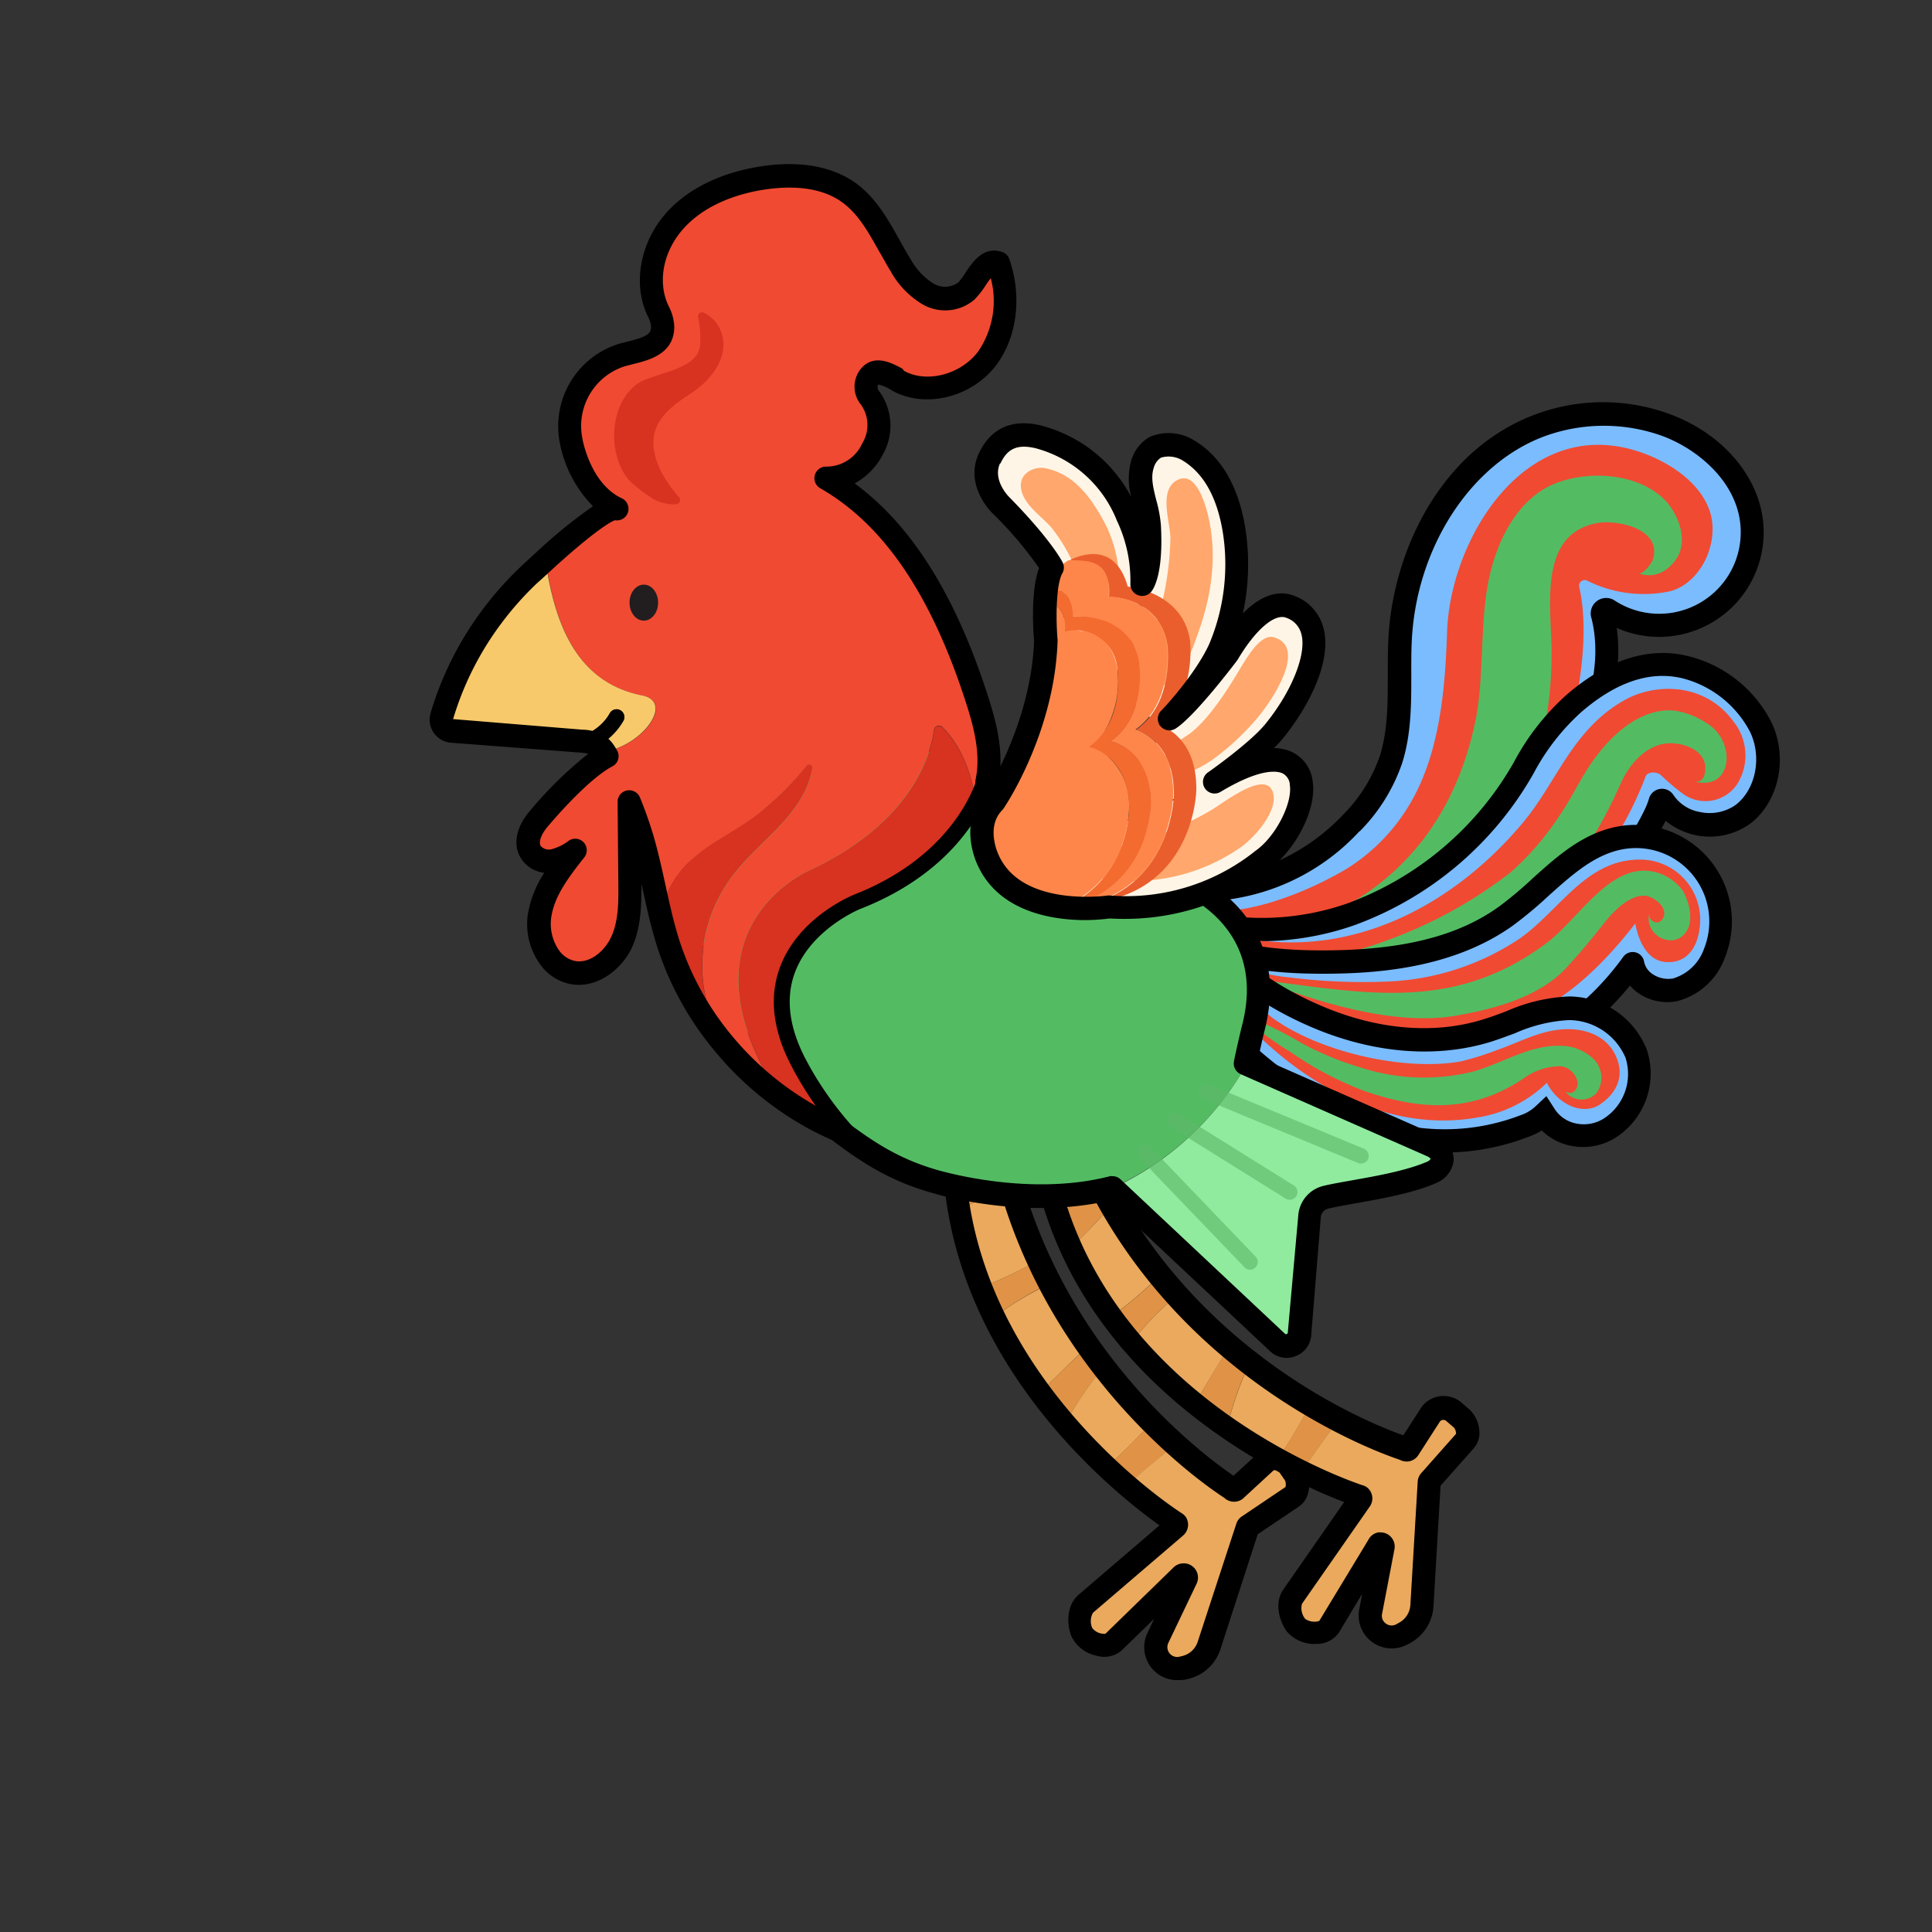 <svg id="레이어_6" data-name="레이어 6" xmlns="http://www.w3.org/2000/svg" viewBox="0 0 250 250"><rect x="0" y="0" width="250" height="250" fill="#333333" stroke="none"/><defs><style>.cls-1{fill:#eaa95d;}.cls-2{fill:#e09346;}.cls-3{fill:#7bbcff;}.cls-4{fill:#f04a32;}.cls-5{fill:#53bc63;}.cls-6{fill:#90eb9e;}.cls-7{fill:#5eb86b;opacity:0.63;}.cls-8{fill:#d83221;}.cls-9{fill:#221e1f;}.cls-10{fill:#f8c96a;}.cls-11{fill:#fff5e6;}.cls-12{fill:#ffa76c;}.cls-13{fill:#ea5e2d;}.cls-14{fill:#ff864a;}.cls-15{fill:#f46b2f;}</style></defs><path class="cls-1" d="M142.45,177.29a47.31,47.31,0,0,0-4.17,6.11c1.83,2.24,3.67,4.23,5.39,6,1.81-1.58,3.42-3.27,5.05-5A71.19,71.19,0,0,1,142.45,177.29Z"/><path class="cls-1" d="M129.45,169.87a69.63,69.63,0,0,0,5.85,9.65c1.76-1.76,3.42-3.39,5.1-5a70.87,70.87,0,0,1-4.92-8.22A38.72,38.72,0,0,0,129.45,169.87Z"/><path class="cls-1" d="M128.09,140.39a.33.33,0,0,0-.52-.08L123.74,143a.35.35,0,0,0-.07.41,50,50,0,0,0,.38,9,50.4,50.4,0,0,0,5.26-3.85A73.56,73.56,0,0,1,128.09,140.39Z"/><path class="cls-2" d="M124.05,152.36c.18,1.36.4,2.69.68,4,1.82-1.06,3.72-2.24,5.61-3.48-.39-1.41-.72-2.88-1-4.37A50.4,50.4,0,0,1,124.05,152.36Z"/><path class="cls-1" d="M124.73,156.36a55.7,55.7,0,0,0,3.08,9.9,57,57,0,0,0,6.23-3,69,69,0,0,1-3.7-10.35C128.45,154.12,126.55,155.3,124.73,156.36Z"/><path class="cls-2" d="M127.81,166.26c.52,1.23,1.07,2.44,1.64,3.61a38.72,38.72,0,0,1,6-3.6c-.49-1-1-2-1.44-3A57,57,0,0,1,127.81,166.26Z"/><path class="cls-2" d="M135.3,179.52c1,1.36,2,2.66,3,3.88a47.31,47.31,0,0,1,4.17-6.11c-.69-.89-1.37-1.83-2-2.8C138.72,176.13,137.06,177.76,135.3,179.52Z"/><path class="cls-2" d="M148.72,184.4c-1.63,1.7-3.24,3.39-5.05,5q1.34,1.33,2.55,2.46c1.81-1.6,3.66-3.14,5.49-4.64C150.77,186.36,149.76,185.42,148.72,184.4Z"/><path class="cls-1" d="M167.25,190.24l-.4-.67a2.07,2.07,0,0,0-3-.57l-4.18,3.84a.34.34,0,0,1-.5-.1,50.92,50.92,0,0,1-7.43-5.55c-1.83,1.5-3.68,3-5.49,4.64a66.92,66.92,0,0,0,6.87,5.68.34.34,0,0,1-.08.42L141.4,208a3,3,0,0,0-.84,3.28,2,2,0,0,0,3.2.71l8.83-8.58a.34.34,0,0,1,.55.39l-3.66,7.67a2.76,2.76,0,0,0,3.12,3.88l.37-.08a4.34,4.34,0,0,0,3.12-2.82l5.36-15.87a.34.34,0,0,1,.17-.2l4.95-3.68A1.71,1.71,0,0,0,167.25,190.24Z"/><path d="M152.6,217.4a4.26,4.26,0,0,1-4.12-6.09l.87-1.84-4.2,4.08a3.41,3.41,0,0,1-3.2.71,4.65,4.65,0,0,1-3.33-2.57c-.62-1.63-.58-4,.93-5.31l10.49-9c-6.33-4.5-31.1-24.18-27.79-54.59a1.52,1.52,0,0,1,.53-1l4.64-3.89a1.5,1.5,0,0,1,1.55-.23,1.52,1.52,0,0,1,.91,1.29c2,31.95,25.69,49.24,29.74,52l3.2-2.94.11-.1a3.58,3.58,0,0,1,5.22,1l.68,1a4.27,4.27,0,0,1,.45,3.25A3,3,0,0,1,168,195l-5.25,3.53-4.84,14.92a5.76,5.76,0,0,1-4.2,3.81l-.37.09A4.1,4.1,0,0,1,152.6,217.4Zm.45-15.1a1.81,1.81,0,0,1,1.2.34,1.84,1.84,0,0,1,.59,2.29l-3.66,7.67a1.27,1.27,0,0,0,1.43,1.78l.37-.09a2.78,2.78,0,0,0,2-1.84l5-15.28a1.78,1.78,0,0,1,.8-1l5.56-3.75,0,0a1.32,1.32,0,0,0-.06-.85l-.69-1a.59.59,0,0,0-.43-.33.55.55,0,0,0-.41.07l-3.85,3.55-.1.09a1.85,1.85,0,0,1-2.39-.14c-2.53-1.63-27.89-18.81-31.32-51.69l-2,1.64c-3.13,32.39,27.59,51.91,27.9,52.1a1.66,1.66,0,0,1,.54.58,1.85,1.85,0,0,1-.43,2.25l-11.67,10a2.21,2.21,0,0,0-.08,2,2,2,0,0,0,1.69.72l8.77-8.54A1.84,1.84,0,0,1,153.05,202.3Z"/><path class="cls-1" d="M161.49,176.82a47.16,47.16,0,0,0-2.49,7c2.34,1.71,4.61,3.18,6.72,4.42,1.35-2,2.49-4,3.63-6.08A72,72,0,0,1,161.49,176.82Z"/><path class="cls-1" d="M147.05,172.91a68.41,68.41,0,0,0,8.08,7.86l3.68-6.15a69.22,69.22,0,0,1-6.83-6.71A38.22,38.22,0,0,0,147.05,172.91Z"/><path class="cls-1" d="M138.31,144.72a.35.35,0,0,0-.53.05l-3,3.55a.35.35,0,0,0,0,.42,50,50,0,0,0,2.62,8.59,49.36,49.36,0,0,0,4.13-5.06A73.54,73.54,0,0,1,138.31,144.72Z"/><path class="cls-2" d="M137.41,157.33c.51,1.26,1.07,2.5,1.66,3.69,1.5-1.48,3-3.1,4.56-4.78-.73-1.27-1.42-2.6-2.09-4A49.36,49.36,0,0,1,137.41,157.33Z"/><path class="cls-1" d="M139.07,161a55.23,55.23,0,0,0,5.49,8.81,59.44,59.44,0,0,0,5.26-4.5,69.48,69.48,0,0,1-6.19-9.09C142.11,157.92,140.57,159.54,139.07,161Z"/><path class="cls-2" d="M144.56,169.83c.8,1.06,1.64,2.09,2.49,3.08a38.22,38.22,0,0,1,4.93-5q-1.09-1.24-2.16-2.58A59.44,59.44,0,0,1,144.56,169.83Z"/><path class="cls-2" d="M155.13,180.77q2,1.62,3.87,3a47.16,47.16,0,0,1,2.49-7c-.89-.69-1.78-1.43-2.68-2.2Z"/><path class="cls-2" d="M169.35,182.12c-1.14,2.06-2.28,4.1-3.63,6.08,1.08.64,2.11,1.22,3.09,1.75,1.34-2,2.74-4,4.14-5.88C171.83,183.5,170.62,182.85,169.35,182.12Z"/><path class="cls-1" d="M188.76,183.11l-.56-.55a2.08,2.08,0,0,0-3.08.21l-3.07,4.77a.35.35,0,0,1-.51,0,50.78,50.78,0,0,1-8.59-3.5c-1.4,1.91-2.8,3.87-4.14,5.88a68.15,68.15,0,0,0,8.08,3.76.35.35,0,0,1,0,.42l-8.71,12.64a3,3,0,0,0,0,3.38,2,2,0,0,0,3.28-.11l6.39-10.54a.34.34,0,0,1,.62.25l-1.6,8.34a2.76,2.76,0,0,0,4,3l.34-.17a4.33,4.33,0,0,0,2.3-3.52l1.2-16.71a.35.35,0,0,1,.12-.23l3.86-4.81A1.72,1.72,0,0,0,188.76,183.11Z"/><path d="M180.36,213.3a4.31,4.31,0,0,1-2.83-.84,4.25,4.25,0,0,1-1.64-4.23l.38-2-3,5a3.46,3.46,0,0,1-2.92,1.49,4.69,4.69,0,0,1-3.87-1.65c-1-1.43-1.57-3.72-.43-5.37l7.88-11.33c-7.26-2.76-36.18-15.57-40.63-45.84a1.52,1.52,0,0,1,.27-1.09l3.5-4.93a1.51,1.51,0,0,1,2.65.4c10,30.43,37.26,41.2,41.87,42.82l2.36-3.66A.83.83,0,0,1,184,182a3.58,3.58,0,0,1,2.56-1.35h0a3.56,3.56,0,0,1,2.73,1l.91.79a4.22,4.22,0,0,1,1.24,3,3,3,0,0,1-.83,2.07l-4.2,4.74-.92,15.65a5.81,5.81,0,0,1-3.11,4.76l-.33.17A4.24,4.24,0,0,1,180.36,213.3Zm-1.85-15a1.81,1.81,0,0,1,.79.11,1.84,1.84,0,0,1,1.14,2.07l-1.6,8.35a1.22,1.22,0,0,0,.48,1.25,1.24,1.24,0,0,0,1.34.11L181,210a2.8,2.8,0,0,0,1.5-2.29l.95-16a1.82,1.82,0,0,1,.53-1.17l4.43-5,0,0a1.26,1.26,0,0,0-.27-.81l-.91-.78a.65.65,0,0,0-.5-.22h0a.59.59,0,0,0-.38.18l-2.83,4.4a1,1,0,0,0-.08.11,1.81,1.81,0,0,1-1.32.7h0a1.89,1.89,0,0,1-1-.23c-2.87-.95-31.72-11.19-43.32-42.14l-1.48,2.08c5.12,32.14,39.76,43.29,40.11,43.4a1.49,1.49,0,0,1,.67.43,1.82,1.82,0,0,1,.15,2.28l-8.78,12.6a2.22,2.22,0,0,0,.42,1.94,2.07,2.07,0,0,0,1.82.27l6.34-10.47A1.81,1.81,0,0,1,178.51,198.27Zm4.33-12h0Z"/><path class="cls-3" d="M174.84,106.5A21.82,21.82,0,0,0,180,98.2c1.6-5,.9-10.33,1.17-15.54.62-11.76,7.32-23.83,18.43-27.76a23.75,23.75,0,0,1,15.85.05c5.59,2,10.59,6.74,11.22,12.65A12.06,12.06,0,0,1,208.2,79a.54.54,0,0,0-.82.58c1.84,7.25-1.12,15.11-5.15,21.54-6.7,10.71-16.87,19.68-29.1,22.87a29.49,29.49,0,0,1-14.78.24c-2.31-.62-11.26-4-9.37-7.33,1.31-2.36,8.36-1.33,12.62-2.59A27.9,27.9,0,0,0,174.84,106.5Z"/><path d="M165,126.58a27.57,27.57,0,0,1-7.05-.88c-.09,0-8.78-2.48-10.46-6.42a3.4,3.4,0,0,1,.16-3.09c1.19-2.14,4.33-2.35,8-2.59a27.21,27.21,0,0,0,5.53-.71,26.54,26.54,0,0,0,12.58-7.43h0a20.13,20.13,0,0,0,4.82-7.72c1-3.26,1-6.74,1-10.41,0-1.56,0-3.16.08-4.74.58-11.28,6.82-24.65,19.42-29.11a25,25,0,0,1,16.86.06c6.78,2.45,11.56,7.91,12.2,13.9a13.53,13.53,0,0,1-18.94,13.81c1.1,7.69-2.42,15.39-5.73,20.68-7.57,12.11-18.23,20.47-30,23.53A33.65,33.65,0,0,1,165,126.58Zm10.9-19a28.18,28.18,0,0,1-20.08,9.06c-1.93.12-5.16.34-5.55,1.05a.42.42,0,0,0,0,.45c.76,1.79,6,4,8.46,4.7a27.81,27.81,0,0,0,14-.24c10.86-2.83,21.15-10.93,28.21-22.22,3.29-5.26,6.82-13.06,5-20.37A2,2,0,0,1,209,77.75a10.55,10.55,0,0,0,16.19-10c-.58-5.52-5.56-9.7-10.23-11.39a22.41,22.41,0,0,0-14.84,0c-9.63,3.41-16.79,14.28-17.43,26.43-.08,1.5-.07,3.07-.07,4.58,0,3.75,0,7.62-1.17,11.34a23.13,23.13,0,0,1-5.52,8.88Z"/><path class="cls-4" d="M159.41,119.81c1.78.75,7.48,2,8.52,2.35,15.7,5.39,31.93-15.7,35.25-28.28,1.4-5.27,2.42-12.52,1.17-17.92a.73.73,0,0,1,1.06-.81,16.32,16.32,0,0,0,10.77,1.34c4-1.13,6.28-6.31,5.13-10.13s-5.16-6.47-8.81-7.77c-14.85-5.29-24.84,10.92-25.25,23.2-.24,7.32-.93,15.51-4.67,22a24.59,24.59,0,0,1-8.31,8.62s-10.38,6.47-19.05,5.43A22.71,22.71,0,0,0,159.41,119.81Z"/><path class="cls-5" d="M200.77,85a50.2,50.2,0,0,1-1.45,11.68c-1.61,6.31-5,10.86-9.58,15.48-6.84,6.87-17.68,7.76-27.25,9.3,14.14-2.87,25.19-11.9,28.5-28.52,1-5.24.57-11.62,1.46-16.89S195.9,65,200.78,62.76c4.21-1.9,10.56-1.66,14.17,1.49,2,1.71,3.49,5.18,2.19,7.68,0,0-1.75,3.47-5.16,2.24.63.24,1.75-1.28,1.9-1.76,1.26-4-4.67-5.22-7.29-4.71C198.72,69.23,200.88,79.18,200.77,85Z"/><path class="cls-3" d="M155.85,119.49a35.33,35.33,0,0,0,18.9-1.16,42.32,42.32,0,0,0,22.4-19,30.27,30.27,0,0,1,6.48-8.3c3.84-3.32,8.93-6.07,14.43-4.7A15,15,0,0,1,227.78,94c1.85,3.77,1.05,8.88-2.33,11.37-3.1,2.3-8.15,1.5-10.16-1.68a.26.26,0,0,0-.48.07c-.75,2.84-5.61,9.9-6.56,11.12-13.76,17.58-47,19.86-62.3,3.23a2.2,2.2,0,0,1-.66-1.93c.18-.68,1.31-1,1.56-.32Z"/><path d="M174.76,130.94c-12.15,0-23-4.24-29.91-11.78a3.59,3.59,0,0,1-1-3.33,2.48,2.48,0,0,1,2.3-1.8,2.14,2.14,0,0,1,1.67.63l8.48,3.39a33.72,33.72,0,0,0,18-1.13,41,41,0,0,0,21.6-18.3,31.43,31.43,0,0,1,6.81-8.71c5.25-4.55,10.7-6.29,15.77-5a16.51,16.51,0,0,1,10.71,8.49c2.25,4.61,1,10.42-2.79,13.24a9,9,0,0,1-10.87-.43,75.67,75.67,0,0,1-6,9.66c-7,8.89-19.12,14.52-32.55,15.06C176.17,130.92,175.46,130.94,174.76,130.94Zm-27-13.06c6.79,6.85,17.29,10.49,29,10,12.56-.51,23.89-5.71,30.31-13.91,1.13-1.45,5.65-8.15,6.29-10.58a1.76,1.76,0,0,1,3.2-.49,5.21,5.21,0,0,0,3.5,2.19,5.88,5.88,0,0,0,4.5-.91c2.64-2,3.48-6.22,1.88-9.51a13.7,13.7,0,0,0-8.74-6.9c-4.14-1-8.55.45-13.09,4.38a28.75,28.75,0,0,0-6.15,7.9,43.94,43.94,0,0,1-23.2,19.67A36.74,36.74,0,0,1,155.54,121l-.24-.08ZM214,104.53Z"/><path class="cls-4" d="M155,120.48c-.57-.2-1.66.56-1.3.93,2.78,2.84,8.57,4.55,12.42,5.35a38,38,0,0,0,4.22.62,42.24,42.24,0,0,0,5.51.12c17-.72,31-10.93,37.08-27,.26-.69,1.48-.68,2-.19a29.35,29.35,0,0,0,2.9,2.45,4.94,4.94,0,0,0,7.1-1.52,7,7,0,0,0-.54-7.77c-3.63-5.11-10.1-5.2-14.26-2.83-6.68,3.8-8.66,10.54-13.05,15.79-8.17,9.78-20.08,16.66-33.21,15.36C164,121.81,158.11,121.57,155,120.48Z"/><path class="cls-5" d="M220.92,93.63a10.25,10.25,0,0,0-4.37-1.69c-4-.3-7.49,2.69-9.78,5.64-2.06,2.64-3.11,5.25-5,8a36.1,36.1,0,0,1-6.33,7.33,58.47,58.47,0,0,1-16.4,8.93c-7.25,2.71-13.66,2.42-20,1.88-.42,0-2.56,1.22-2.74,1.16,5.55,1.86,24.09.2,29.73-1,13.06-2.83,19.79-13.76,23.73-22.58,1-2.21,2.79-4.39,5.25-5,2.28-.53,6.09.65,5.61,3.58,0,0-.06,1.63-1.59,1.19C224.22,102.59,224.76,96,220.92,93.63Z"/><path class="cls-3" d="M171.15,124.48c8.3,0,17-1.1,23.76-5.93,5-3.58,9-9.19,15-10.17a11,11,0,0,1,12,14.91,7.55,7.55,0,0,1-5.09,4.78c-2.37.51-5.18-1-5.55-3.38-3.3,4.57-8.63,9.66-14.67,11.49a34.24,34.24,0,0,1-17.8.7,60.37,60.37,0,0,1-29.24-15.29c-.75-.71-3.59-3.92-1.12-4.2.87-.09,5.32,3.8,6.51,4.33C160,124,165.7,124.48,171.15,124.48Z"/><path d="M186.49,139.23a38.56,38.56,0,0,1-8-.88,61.51,61.51,0,0,1-30-15.68c-.75-.71-3.12-3.21-2.45-5.19a2.41,2.41,0,0,1,2.2-1.58c1-.11,2.1.63,4.94,2.77a23.9,23.9,0,0,0,2.35,1.67c5.32,2.37,11.44,2.64,15.59,2.64h0c10.2,0,17.45-1.79,22.83-5.65a50.2,50.2,0,0,0,4.32-3.62c3.32-3,6.75-6.06,11.36-6.81a12.49,12.49,0,0,1,13.59,16.95,8.92,8.92,0,0,1-6.17,5.69,6.57,6.57,0,0,1-5-1,5.83,5.83,0,0,1-1.13-1c-2.71,3.29-7.61,8.2-14,10.12A35.92,35.92,0,0,1,186.49,139.23ZM150.4,120.31l.2.2a58.45,58.45,0,0,0,28.51,14.9,32.55,32.55,0,0,0,17.06-.67c4.8-1.45,10-5.54,13.88-10.93a1.52,1.52,0,0,1,1.57-.58,1.5,1.5,0,0,1,1.13,1.23,2.51,2.51,0,0,0,1.08,1.58,3.64,3.64,0,0,0,2.68.57,6.13,6.13,0,0,0,4-3.87,9.49,9.49,0,0,0-10.32-12.88c-3.74.61-6.7,3.27-9.83,6.08a52.65,52.65,0,0,1-4.58,3.82C188,125.33,178.06,126,171.21,126h-.07c-4.41,0-11-.3-16.8-2.89a21.48,21.48,0,0,1-2.94-2Z"/><path class="cls-4" d="M167.05,126.5a76.11,76.11,0,0,0,12.54.51,33.11,33.11,0,0,0,17-5.52c5.4-3.77,8.85-10.74,16.34-10.23a7.79,7.79,0,0,1,7,8.85c-.34,2.69-1.78,4.56-4.38,4.38-3.31-.25-3.94-5-3.94-5-4.88,6.3-10.67,11.56-17.45,13.08a41,41,0,0,1-19-.31c-6.41-1.63-12.78-4.07-17.93-8.19,0,0-.81-.92,1.53.22A25.3,25.3,0,0,0,167.05,126.5Z"/><path class="cls-5" d="M200,122.12c4.06-3,7.65-9.39,12.71-9.46a6.28,6.28,0,0,1,5.05,2.62c.76,1.28,1.37,3.56.6,5-1.61,3-5.89.67-4.87-2.26-.39,1,.91,1.85,1.56,1,1.1-1.41-1-3-2.16-3.11-2-.16-4.07,2-5.18,3.36-1.91,2.41-3.21,4-5,5.93-3.48,3.78-9.16,5.32-14.22,6.21-7,1.25-15.62-1.07-22.24-3.41-2.12-.75-3.41.81-4.15-1.32C175.91,128.34,187.7,131.26,200,122.12Z"/><path class="cls-3" d="M192.56,133.33c3.48-1.09,6.85-2.91,10.5-2.85a9.44,9.44,0,0,1,8.65,5.86,8.42,8.42,0,0,1-3.2,9.51,6.22,6.22,0,0,1-8.73-1.66,6.7,6.7,0,0,1-1.9,1.29c-16.71,6.78-33.6-3-45.49-18.83-2.19-2.93-3-4.74-1.81-6.15s6.32,2.11,8.65,4.15a42.91,42.91,0,0,0,10.44,6.56C176.8,134.43,185,135.7,192.56,133.33Z"/><path d="M186.9,149.14c-12.41,0-25.15-7.54-35.7-21.59-1.5-2-4-5.33-1.78-8a2.43,2.43,0,0,1,1.74-.86c3.19-.24,9,4.79,9.06,4.84a41.05,41.05,0,0,0,10.07,6.32c7.49,3.39,15.24,4.12,21.82,2h0c.94-.29,1.85-.63,2.83-1a22.26,22.26,0,0,1,8.14-1.91,10.91,10.91,0,0,1,10,6.84,9.84,9.84,0,0,1-3.72,11.23,7.91,7.91,0,0,1-6,1.27,7.42,7.42,0,0,1-3.86-2,7.15,7.15,0,0,1-1.1.58A30.42,30.42,0,0,1,186.9,149.14Zm-35.3-27.47c-.19.5.05,1.49,2,4.08,13,17.31,29.36,24.17,43.72,18.34a5.43,5.43,0,0,0,1.45-1l1.33-1.25,1,1.55a4.31,4.31,0,0,0,2.9,2,4.86,4.86,0,0,0,3.65-.73,6.87,6.87,0,0,0,2.69-7.79A8,8,0,0,0,203,132a19.57,19.57,0,0,0-7,1.72c-1,.36-2,.74-3,1.06h0c-7.29,2.28-15.8,1.51-24-2.18a44.76,44.76,0,0,1-10.81-6.8C155.75,123.6,152.69,121.82,151.6,121.67Z"/><path class="cls-4" d="M193.73,135.87c2.88-1,5.51-2.51,8.59-2.68,2.81-.16,5.52.83,6.72,3.35s.33,4.78-2,6.37c-2.1,1.43-5.35.17-6.88-2.79a16.51,16.51,0,0,1-8.84,4.46c-10.74,1.95-20.9-3.28-28.44-10.52q-1.16-1.11-2.25-2.31c-1.87-2.05-1.83-2.16-.75-3s2.92,1.61,4.83,3c6.05,4.38,17,6.91,24.35,5.59A40.28,40.28,0,0,0,193.73,135.87Z"/><path class="cls-5" d="M176.17,138.17a26.48,26.48,0,0,0,14.33.52c3.85-1.05,7.39-3.49,11.41-3.36a6.12,6.12,0,0,1,4.33,1.74,3.43,3.43,0,0,1,.4,4.3,2.62,2.62,0,0,1-4.06-.1c.33.1.62.34,1.11-.05,1.17-1-.13-3.08-1.69-3.25a8.12,8.12,0,0,0-4.8,1.54c-6.88,4.66-13.58,4.05-20.43,1.74a43.63,43.63,0,0,1-9.8-5.14,40.43,40.43,0,0,1-4.69-3.31c-.18-.16-1.51-1.44-.58-1.13a44.55,44.55,0,0,1,6.82,3.37A40.92,40.92,0,0,0,176.17,138.17Z"/><path class="cls-5" d="M161.31,137.73l-.16-.07s7.48-18.79-10.27-24.85c-5.18-1.77-5.08-1.33-10.19-2.7-4.64-1.25-12.24-3.91-15.11-8,0,0-9-12.9-23.41-4.23,0,0-16.4,4.23-12.16,21.37,0,0,8.85,33.36,41.65,35.39A65.38,65.38,0,0,0,144,153.7l0,0A38.53,38.53,0,0,0,161.31,137.73Z"/><path class="cls-6" d="M185.47,148.35l-24.16-10.62a38.53,38.53,0,0,1-17.26,16l21.31,20a1.7,1.7,0,0,0,2.86-1.21l1.24-15.16a2.75,2.75,0,0,1,2.11-2.46c3.22-.77,9.7-1.46,13.72-3.24C186.4,151.18,187.5,149.64,185.47,148.35Z"/><path class="cls-7" d="M161.77,164.31a1,1,0,0,1-.72-.31L147.4,149.78a1,1,0,0,1,0-1.42,1,1,0,0,1,1.41,0l13.65,14.23a1,1,0,0,1,0,1.41A1,1,0,0,1,161.77,164.31Z"/><path class="cls-7" d="M166.89,155.25a.94.94,0,0,1-.53-.16l-14.87-9.26a1,1,0,1,1,1.06-1.7l14.87,9.27a1,1,0,0,1,.32,1.38A1,1,0,0,1,166.89,155.25Z"/><path class="cls-7" d="M176.12,150.57a.91.91,0,0,1-.39-.08l-20-8.28a1,1,0,0,1,.77-1.85l20,8.29a1,1,0,0,1-.38,1.92Z"/><path class="cls-4" d="M106.88,61.92c4.91.29,8.89-6.23,5.73-10.36a2.22,2.22,0,0,1-.07-2.8c1-1.12,2.51-.16,3.7.5,3.77,2.08,8.89.52,11.49-2.92s2.88-8.25,1.48-12.32c-1.88-.6-2.74,2.26-4.17,3.62a4.33,4.33,0,0,1-4.9.4,9.9,9.9,0,0,1-3.59-3.73c-2.06-3.31-3.58-7.17-6.75-9.44S102.53,22.41,98.73,23c-4.07.63-8.14,2.18-11,5.14-3.06,3.16-4.5,8.11-2.54,12.13a4.94,4.94,0,0,1,.57,2c0,2.75-3,3-5.28,3.66a9.61,9.61,0,0,0-6.58,11s1.09,6.65,6,8.93c-1.12-.52-6.22,3.83-9.3,6.61,1.19,8,3.82,15.8,12.56,17.55,4.16.83,0,6.52-5,7.24.14.19.25.39.37.59-3.08,1.64-7,6-8.92,8.27-1,1.16-1.74,2.86-.94,4.16a2.87,2.87,0,0,0,2.77,1.14,7.26,7.26,0,0,0,2.92-1.34c-2,2.51-4.09,5.27-4.55,8.43s1.33,6.9,4.5,7.36c2.6.38,5.08-1.6,6.16-4s1.07-5.12,1-7.75l-.09-9.84c0-.16,0-.33,0-.5A50.18,50.18,0,0,1,83.25,109c.86,3,1.43,6.17,2.17,9.24a14.1,14.1,0,0,1,1.8-4.29c2.92-4.61,8-5.94,11.85-9.41a39,39,0,0,0,5.27-5.4.43.43,0,0,1,.77.34c-1.13,6-6.74,9.2-10.19,13.69a19.25,19.25,0,0,0-1,22.2,40.5,40.5,0,0,0,10.77,9A37.11,37.11,0,0,1,99,138.68l-.06-.1c-10.17-19.09,5.71-25.9,5.71-25.9,13.32-6.21,15.76-15,16.2-18.22a.66.66,0,0,1,1.12-.37c3.26,3.31,4.15,8,4.39,10.62a12.75,12.75,0,0,0,1.34-3.53c.78-3.7-.26-7.52-1.43-11.11C122.66,79,117,67.7,106.88,61.92Z"/><path class="cls-8" d="M120.87,94.46c-.44,3.27-2.88,12-16.2,18.22,0,0-15.88,6.81-5.71,25.9l.06.1a37.11,37.11,0,0,0,5.63,5.66,37.69,37.69,0,0,0,6.09,2.8A35.63,35.63,0,0,1,103,136.22c-1.32-2.92-2.24-6.21-1.47-9.32a13.15,13.15,0,0,1,4.26-6.39c3.74-3.32,8.42-5.36,12.64-8a22.91,22.91,0,0,0,7.92-7.76c-.24-2.66-1.13-7.31-4.39-10.62A.66.66,0,0,0,120.87,94.46Z"/><path class="cls-8" d="M94.92,113.14c3.45-4.49,9.06-7.69,10.19-13.69a.43.43,0,0,0-.77-.34,39,39,0,0,1-5.27,5.4c-3.88,3.47-8.93,4.8-11.85,9.41a14.1,14.1,0,0,0-1.8,4.29c.32,1.32.67,2.64,1.08,3.94a39.29,39.29,0,0,0,7.38,13.19A19.25,19.25,0,0,1,94.92,113.14Z"/><ellipse class="cls-9" cx="83.31" cy="77.98" rx="1.85" ry="2.33"/><path class="cls-8" d="M84.07,64.26a17.33,17.33,0,0,1-2.67-2.13c-2.83-3.3-2.58-9.72,1-12.41,2-1.5,7.85-1.71,8.18-5a11.74,11.74,0,0,0-.25-3.64.53.53,0,0,1,.77-.6,4.47,4.47,0,0,1,1.71,1.47c2.23,3.47-.56,7.17-3.56,9.06-4,2.55-6.06,5.1-3.71,10a17,17,0,0,0,2.31,3.3.55.55,0,0,1-.31.93A5.3,5.3,0,0,1,84.07,64.26Z"/><path class="cls-10" d="M83.12,90c-8.74-1.75-11.37-9.6-12.56-17.55-1,.94-1.87,1.71-2.22,2A41.78,41.78,0,0,0,63.46,80a40.64,40.64,0,0,0-6.29,12.61,1.54,1.54,0,0,0,1.34,2l15.08,1.19c.79-.15,3.86-.87,5.32-3.5a1,1,0,0,1,1.75,1,8.48,8.48,0,0,1-3.25,3.22,3,3,0,0,1,.73.74C83.12,96.52,87.28,90.83,83.12,90Z"/><path d="M80.66,93.28a1,1,0,0,0-1.75-1c-1.46,2.63-4.53,3.35-5.32,3.5l1.63.13a4.59,4.59,0,0,1,2.17.54l0,0A8.48,8.48,0,0,0,80.66,93.28Z"/><path d="M109.47,147.38a1,1,0,0,1-.73-.31,44,44,0,0,1-6.41-9.29c-2.36-4.57-2.82-8.85-1.38-12.68,2.43-6.46,9.37-9.26,9.66-9.37,13.5-5.32,15.91-15.3,15.93-15.4a1,1,0,1,1,2,.43c-.09.45-2.6,11.1-17.15,16.83-.06,0-6.41,2.6-8.52,8.23-1.23,3.28-.79,7,1.29,11.06a43.14,43.14,0,0,0,6.09,8.81,1,1,0,0,1,0,1.42A1,1,0,0,1,109.47,147.38Z"/><path d="M166.51,175.71a3.14,3.14,0,0,1-2.18-.88l-20.76-19.48c-11,2.56-22.19-.76-22.67-.91-5.79-1.58-9.46-4.07-13.28-6.94a38.9,38.9,0,0,1-3.71-1.86,41.42,41.42,0,0,1-11.17-9.34,40.43,40.43,0,0,1-7.67-13.69c-.37-1.18-.73-2.46-1.11-4-.26-1.12-.51-2.25-.76-3.37-.07-.31-.13-.61-.2-.92,0,2.6,0,5.51-1.18,8.19s-4.31,5.37-7.75,4.87a6.24,6.24,0,0,1-4.16-2.58,8.91,8.91,0,0,1-1.61-6.48,14.06,14.06,0,0,1,2.13-5.38A4.12,4.12,0,0,1,67.37,111c-1-1.64-.61-3.91,1.07-5.91a50.72,50.72,0,0,1,7.69-7.56,6.56,6.56,0,0,0-1-.14L58.39,96.11a3,3,0,0,1-2.66-3.88,42.42,42.42,0,0,1,6.52-13.08,43.47,43.47,0,0,1,5.06-5.75c.35-.33,1.18-1.11,2.24-2.07a63.51,63.51,0,0,1,7.18-5.82,16.05,16.05,0,0,1-4.32-8.36A11.16,11.16,0,0,1,80.06,44.5c.34-.1.71-.19,1.08-.28,2.5-.62,3.11-1,3.11-1.93a3.48,3.48,0,0,0-.42-1.36c-2.09-4.29-.93-10,2.81-13.84,2.8-2.88,6.9-4.81,11.87-5.57s9.15,0,12.17,2.13c2.64,1.9,4.19,4.67,5.69,7.35.49.88.95,1.71,1.45,2.51a8.63,8.63,0,0,0,3,3.2,2.93,2.93,0,0,0,3.17-.15,8.92,8.92,0,0,0,1-1.36c.9-1.34,2.28-3.36,4.62-2.61a1.48,1.48,0,0,1,1,.94c1.67,4.86,1,10.11-1.7,13.72-3.16,4.17-9.17,5.66-13.41,3.32l-.24-.13a4.9,4.9,0,0,0-1.63-.69.84.84,0,0,0,.15.9,7.54,7.54,0,0,1,.42,8.23,8.81,8.81,0,0,1-3.61,3.67c7.3,5.36,12.92,14.25,17.1,27.06,1.1,3.34,2.19,7.19,1.62,11.06,1.73,1.61,8.26,6.94,22.81,11.37.17.06,15.57,5.08,11.54,21.22-.28,1.09-.59,2.52-.81,3.52L186.08,147l.2.1a3.34,3.34,0,0,1,1.82,3.09,3.62,3.62,0,0,1-2.2,2.87c-3,1.32-7.12,2.05-10.45,2.64-1.4.25-2.61.47-3.54.69a1.25,1.25,0,0,0-1,1.12l-1.23,15.16a3.13,3.13,0,0,1-2,2.8A3.26,3.26,0,0,1,166.51,175.71ZM144,152.2a1.48,1.48,0,0,1,1,.41l0,0,21.3,20a.19.19,0,0,0,.22,0,.17.17,0,0,0,.12-.18L168,157.24a4.26,4.26,0,0,1,3.26-3.79c1-.24,2.26-.46,3.71-.72,3.16-.56,7.1-1.26,9.75-2.43a.92.92,0,0,0,.43-.38c0,.05-.11-.08-.36-.25L160.55,139a1.51,1.51,0,0,1-.87-1.69c0-.11.61-2.91,1.09-4.81,3.34-13.38-9-17.46-9.52-17.63-18.19-5.55-24.4-12.45-24.66-12.74a1.5,1.5,0,0,1-.34-1.3c.72-3.42-.34-7.12-1.39-10.33-4.5-13.76-10.62-22.69-18.72-27.32a1.5,1.5,0,0,1,.83-2.8,5.08,5.08,0,0,0,4.6-3,4.55,4.55,0,0,0-.15-5,3.68,3.68,0,0,1,0-4.69c1.72-2,4.07-.66,5.33,0L117,48c2.94,1.61,7.32.47,9.57-2.51A11.59,11.59,0,0,0,128.21,36a10.52,10.52,0,0,0-.67.93,11.76,11.76,0,0,1-1.46,1.85,5.84,5.84,0,0,1-6.63.64,11.31,11.31,0,0,1-4.17-4.27c-.54-.86-1-1.77-1.53-2.64-1.4-2.5-2.72-4.87-4.82-6.37-3-2.14-7.07-2.05-10-1.61s-7.21,1.66-10.16,4.7S85,36.44,86.52,39.61a6.18,6.18,0,0,1,.73,2.66c0,3.53-3.24,4.33-5.39,4.86l-1,.26a8.11,8.11,0,0,0-5.52,9.24c0,.1,1,5.93,5.12,7.85h0a1.5,1.5,0,0,1-.88,2.84c-.72.24-3.1,1.78-8,6.24-1,.94-1.85,1.69-2.19,2a40.81,40.81,0,0,0-4.7,5.35,39.49,39.49,0,0,0-6.06,12.14l16.73,1.37a5.81,5.81,0,0,1,2.87.79l.11.08a4.51,4.51,0,0,1,1,1,8,8,0,0,1,.43.69A1.52,1.52,0,0,1,80,98.23a1.5,1.5,0,0,1-.73.92c-3.07,1.63-7.27,6.47-8.48,7.91-.66.79-1.15,1.86-.82,2.41a1.42,1.42,0,0,0,1.32.44,6.31,6.31,0,0,0,2.28-1.1,1.49,1.49,0,0,1,2,2.18c-2.08,2.63-3.84,5-4.24,7.72a6,6,0,0,0,1,4.25,3.39,3.39,0,0,0,2.18,1.41c1.94.28,3.8-1.41,4.58-3.14,1-2.14.94-4.78.92-7.12l-.09-9.83c0-.2,0-.41,0-.62a1.49,1.49,0,0,1,1.25-1.38,1.51,1.51,0,0,1,1.64.91,52.11,52.11,0,0,1,1.87,5.37c.56,2,1,4,1.44,6,.24,1.11.49,2.22.75,3.32.36,1.51.7,2.73,1.05,3.83A37.29,37.29,0,0,0,95,134.37,38.72,38.72,0,0,0,105.4,143a35.1,35.1,0,0,0,3.58,1.78,1.49,1.49,0,0,1,.3.18c3.62,2.72,7.06,5.09,12.45,6.56.15,0,11.44,3.39,21.9.68A1.64,1.64,0,0,1,144,152.2Z"/><path class="cls-11" d="M162.26,111.28c2.65-1.85,6.56-6.34,6.14-9.55-.93-7-10.55-1.4-12.79-.18-5,2.73-9.67,5.25-15.22,6.22-.94.17-1.14,2.49-2,2.88-2.16,1-2.7,3.72-.79,5s5.5,1.08,7.63,1.08A30.13,30.13,0,0,0,162.26,111.28Z"/><path class="cls-12" d="M160.57,109.62c1.91-1.36,4.57-4.53,4.23-6.7-.61-3.8-6.6,1.11-8.22,2a43.34,43.34,0,0,1-11.8,4.68,9.56,9.56,0,0,0-2.05.56c-1.58.74-1.88,2.61-.41,3.39s4.14.5,5.73.41A24.2,24.2,0,0,0,160.57,109.62Z"/><path class="cls-11" d="M165,94c4-5,8.11-14.63,2-15.43-3.66-.47-6.12,3.45-7.84,6.34a38.92,38.92,0,0,1-8.51,10.37c-2.71,2.27-4.51,3.27-2.22,6.66C151.78,106.88,161.62,98.26,165,94Z"/><path class="cls-12" d="M163,92.54c2.61-3.29,5.75-9,1.81-10.08-1.63-.46-3.33,2.36-4.47,4.28-1.57,2.64-3.68,5.92-6,7.89-1.8,1.5-4.64,2.28-3.12,4.52C153.44,102.46,160.75,95.39,163,92.54Z"/><path class="cls-11" d="M157.79,83.93a27.06,27.06,0,0,0,1.39-14.46c-.67-4.44-2.38-9-6.05-11.19a3.8,3.8,0,0,0-3.66-.4A3.74,3.74,0,0,0,147.83,60c-.9,2.64.25,5.36.84,8,1.11,5-.85,10.32-1.93,15.47-.53,2.51-1.25,10.52,3.36,9.15C153.47,91.64,156.48,87.07,157.79,83.93Z"/><path class="cls-12" d="M155.18,81.5c1.81-5.18,2.4-10.68.87-15.8-.47-1.58-1.61-4.56-3.6-3.63-2.64,1.23-1,5.52-1,7.6a39.48,39.48,0,0,1-1.82,11c-.49,1.73-2,8.71,1,8C152.94,88.13,154.4,83.74,155.18,81.5Z"/><path class="cls-11" d="M145.91,66.79a17.22,17.22,0,0,0-11.6-10.28c-2.23-.54-5.25-.13-6.07,2.2-.29.86.32,1.78,0,2.65-.84,2.79,2.63,4.28,4.22,6.22a29.83,29.83,0,0,1,5,8.81c1.11,3.09.78,7.79,2.45,10.46,3.77,6,6.77-4.71,7.19-7.47A23.64,23.64,0,0,0,145.91,66.79Z"/><path class="cls-12" d="M143,67.76c-2.15-4.07-4.36-6.43-7.67-7.16-1.46-.32-3.37.6-3.23,2.39.18,2.32,2.85,3.88,4.09,5.45a22.36,22.36,0,0,1,3.4,6.24c.8,2.24-.31,6,.83,7.93,2.59,4.29,4.14-3.69,4.31-5.74A16.65,16.65,0,0,0,143,67.76Z"/><path class="cls-13" d="M138.72,72.34c-.13.06-.25.13-.37.2,2,.07,5.64.3,5.15,4.7,0,0,6.54-.07,7.57,6.21,0,0,1,7.46-4.07,11,0,0,5,1.22,4.89,8.5,0,0-.19,10.67-10,13.8,12.7-1.79,12.91-14.45,12.91-14.45.14-7.27-4.88-8.5-4.88-8.5,5-3.49,4.06-11,4.06-11-1-6.28-8.05-6.9-8.05-6.9C144.44,70.61,140.65,71.48,138.72,72.34Z"/><path class="cls-14" d="M135.82,76.63c1.51-.42,2.94-.1,3,3.13,0,0,7.28-.64,8.52,5.71,0,0,1.26,7-3.65,10.45,0,0,5.07.94,5.21,7.77,0,0,.22,9.67-9,13.19.67,0,1.3-.09,1.91-.17,9.86-3.13,10-13.8,10-13.8.13-7.28-4.89-8.5-4.89-8.5,5-3.5,4.07-11,4.07-11-1-6.28-7.57-6.21-7.57-6.21.52-5.11-3.2-4.63-5.15-4.7A4.92,4.92,0,0,0,135.82,76.63Z"/><path class="cls-14" d="M146.1,104.42a8.35,8.35,0,0,0-2.48-6.29,3.18,3.18,0,0,1-.4-4,12.87,12.87,0,0,0,1.31-7.91c-.74-3.43-2.92-4.37-4.6-4.57a2.73,2.73,0,0,1-2.3-1.87A2.51,2.51,0,0,0,135.85,78v0c.76,17.07-4.57,24.93-8.53,28.39-1.66,1.45-1.32,3.74.17,5.2a16.49,16.49,0,0,0,9.81,5,3.32,3.32,0,0,0,2.44-.4C146.26,112.1,146.1,104.42,146.1,104.42Z"/><path class="cls-15" d="M148.94,103.69c-.14-6.83-5.21-7.77-5.21-7.77,4.91-3.49,3.65-10.45,3.65-10.45-1.24-6.35-8.52-5.71-8.52-5.71-.1-3.23-1.53-3.55-3-3.13a6.52,6.52,0,0,0,0,1.41c1.2.36,2.13,1.3,1.94,3.69a5.42,5.42,0,0,1,6.74,4.47s1.27,7-3.65,10.45c0,0,5.07.94,5.22,7.77,0,0,.18,8.52-7.43,12.48.42,0,.86,0,1.26,0C149.16,113.36,148.94,103.69,148.94,103.69Z"/><path d="M140.46,119.06c-4.17,0-11.14-1-13.93-7.06-.09-.17-2.63-5.39.88-9.15.65-1,6-9.64,6.4-19.9-.11-1.31-.46-6.49.64-9.45a48.51,48.51,0,0,0-6-7.06c-.13-.11-3.71-3.63-1.79-7.76h0c1.06-2.28,3.31-4.75,8-3.63a18.4,18.4,0,0,1,11.74,9.29,8.69,8.69,0,0,1,0-4.8,5.21,5.21,0,0,1,2.36-3,6.29,6.29,0,0,1,5.66.38c3.63,2.13,5.91,6.08,6.77,11.72a30.24,30.24,0,0,1-.36,10.73c2.31-2.33,4.62-3.12,6.74-2.23a6,6,0,0,1,3.7,4.19c1.1,4.36-2,10.19-5.24,14.2a16.48,16.48,0,0,1-1.18,1.27,5.57,5.57,0,0,1,2.49.59,4.77,4.77,0,0,1,2.5,3.59c.65,3.86-2.4,9.21-5.62,11.49-.9.81-8.36,7.08-20.62,6.38A26.27,26.27,0,0,1,140.46,119.06ZM129.41,59.94c-1,2.18,1.09,4.29,1.18,4.38,5.4,5.5,6.83,8.29,6.89,8.41a1.48,1.48,0,0,1,0,1.43c-.83,1.42-.87,5.9-.63,8.62a1,1,0,0,1,0,.18c-.39,11.79-6.71,21.27-7,21.67a1.57,1.57,0,0,1-.17.21c-2.17,2.22-.5,5.73-.42,5.87,3.08,6.74,14,5.18,14.07,5.17a1.77,1.77,0,0,1,.32,0,26.72,26.72,0,0,0,18.64-5.65l.16-.13c2.59-1.79,4.87-6.22,4.44-8.61,0,0,0-.1,0-.14a1.81,1.81,0,0,0-.91-1.27c-.67-.32-2.8-.75-8,2.36a1.5,1.5,0,0,1-1.63-2.52s5.4-3.78,7.4-6.25c3.41-4.19,5.32-9,4.66-11.57a3,3,0,0,0-1.94-2.15c-1.5-.63-4,1.5-6.33,5.43a.71.71,0,0,1-.1.14c-.55.73-5.47,7.18-7.89,8.74a1.5,1.5,0,0,1-1.9-2.3c.05,0,4.4-4.61,6.23-8.64a26.59,26.59,0,0,0,1.79-14.19c-.72-4.71-2.51-7.93-5.32-9.59a3.46,3.46,0,0,0-2.72-.32,2.26,2.26,0,0,0-.93,1.3c-.42,1.24-.08,2.59.31,4.16a17,17,0,0,1,.61,3.28c.34,6.15-.87,8.14-1.25,8.61a1.52,1.52,0,0,1-1.7.45,1.51,1.51,0,0,1-1-1.47,18.07,18.07,0,0,0-1.74-8.17A15.65,15.65,0,0,0,134,58c-2.29-.54-3.65,0-4.55,2Z"/></svg>